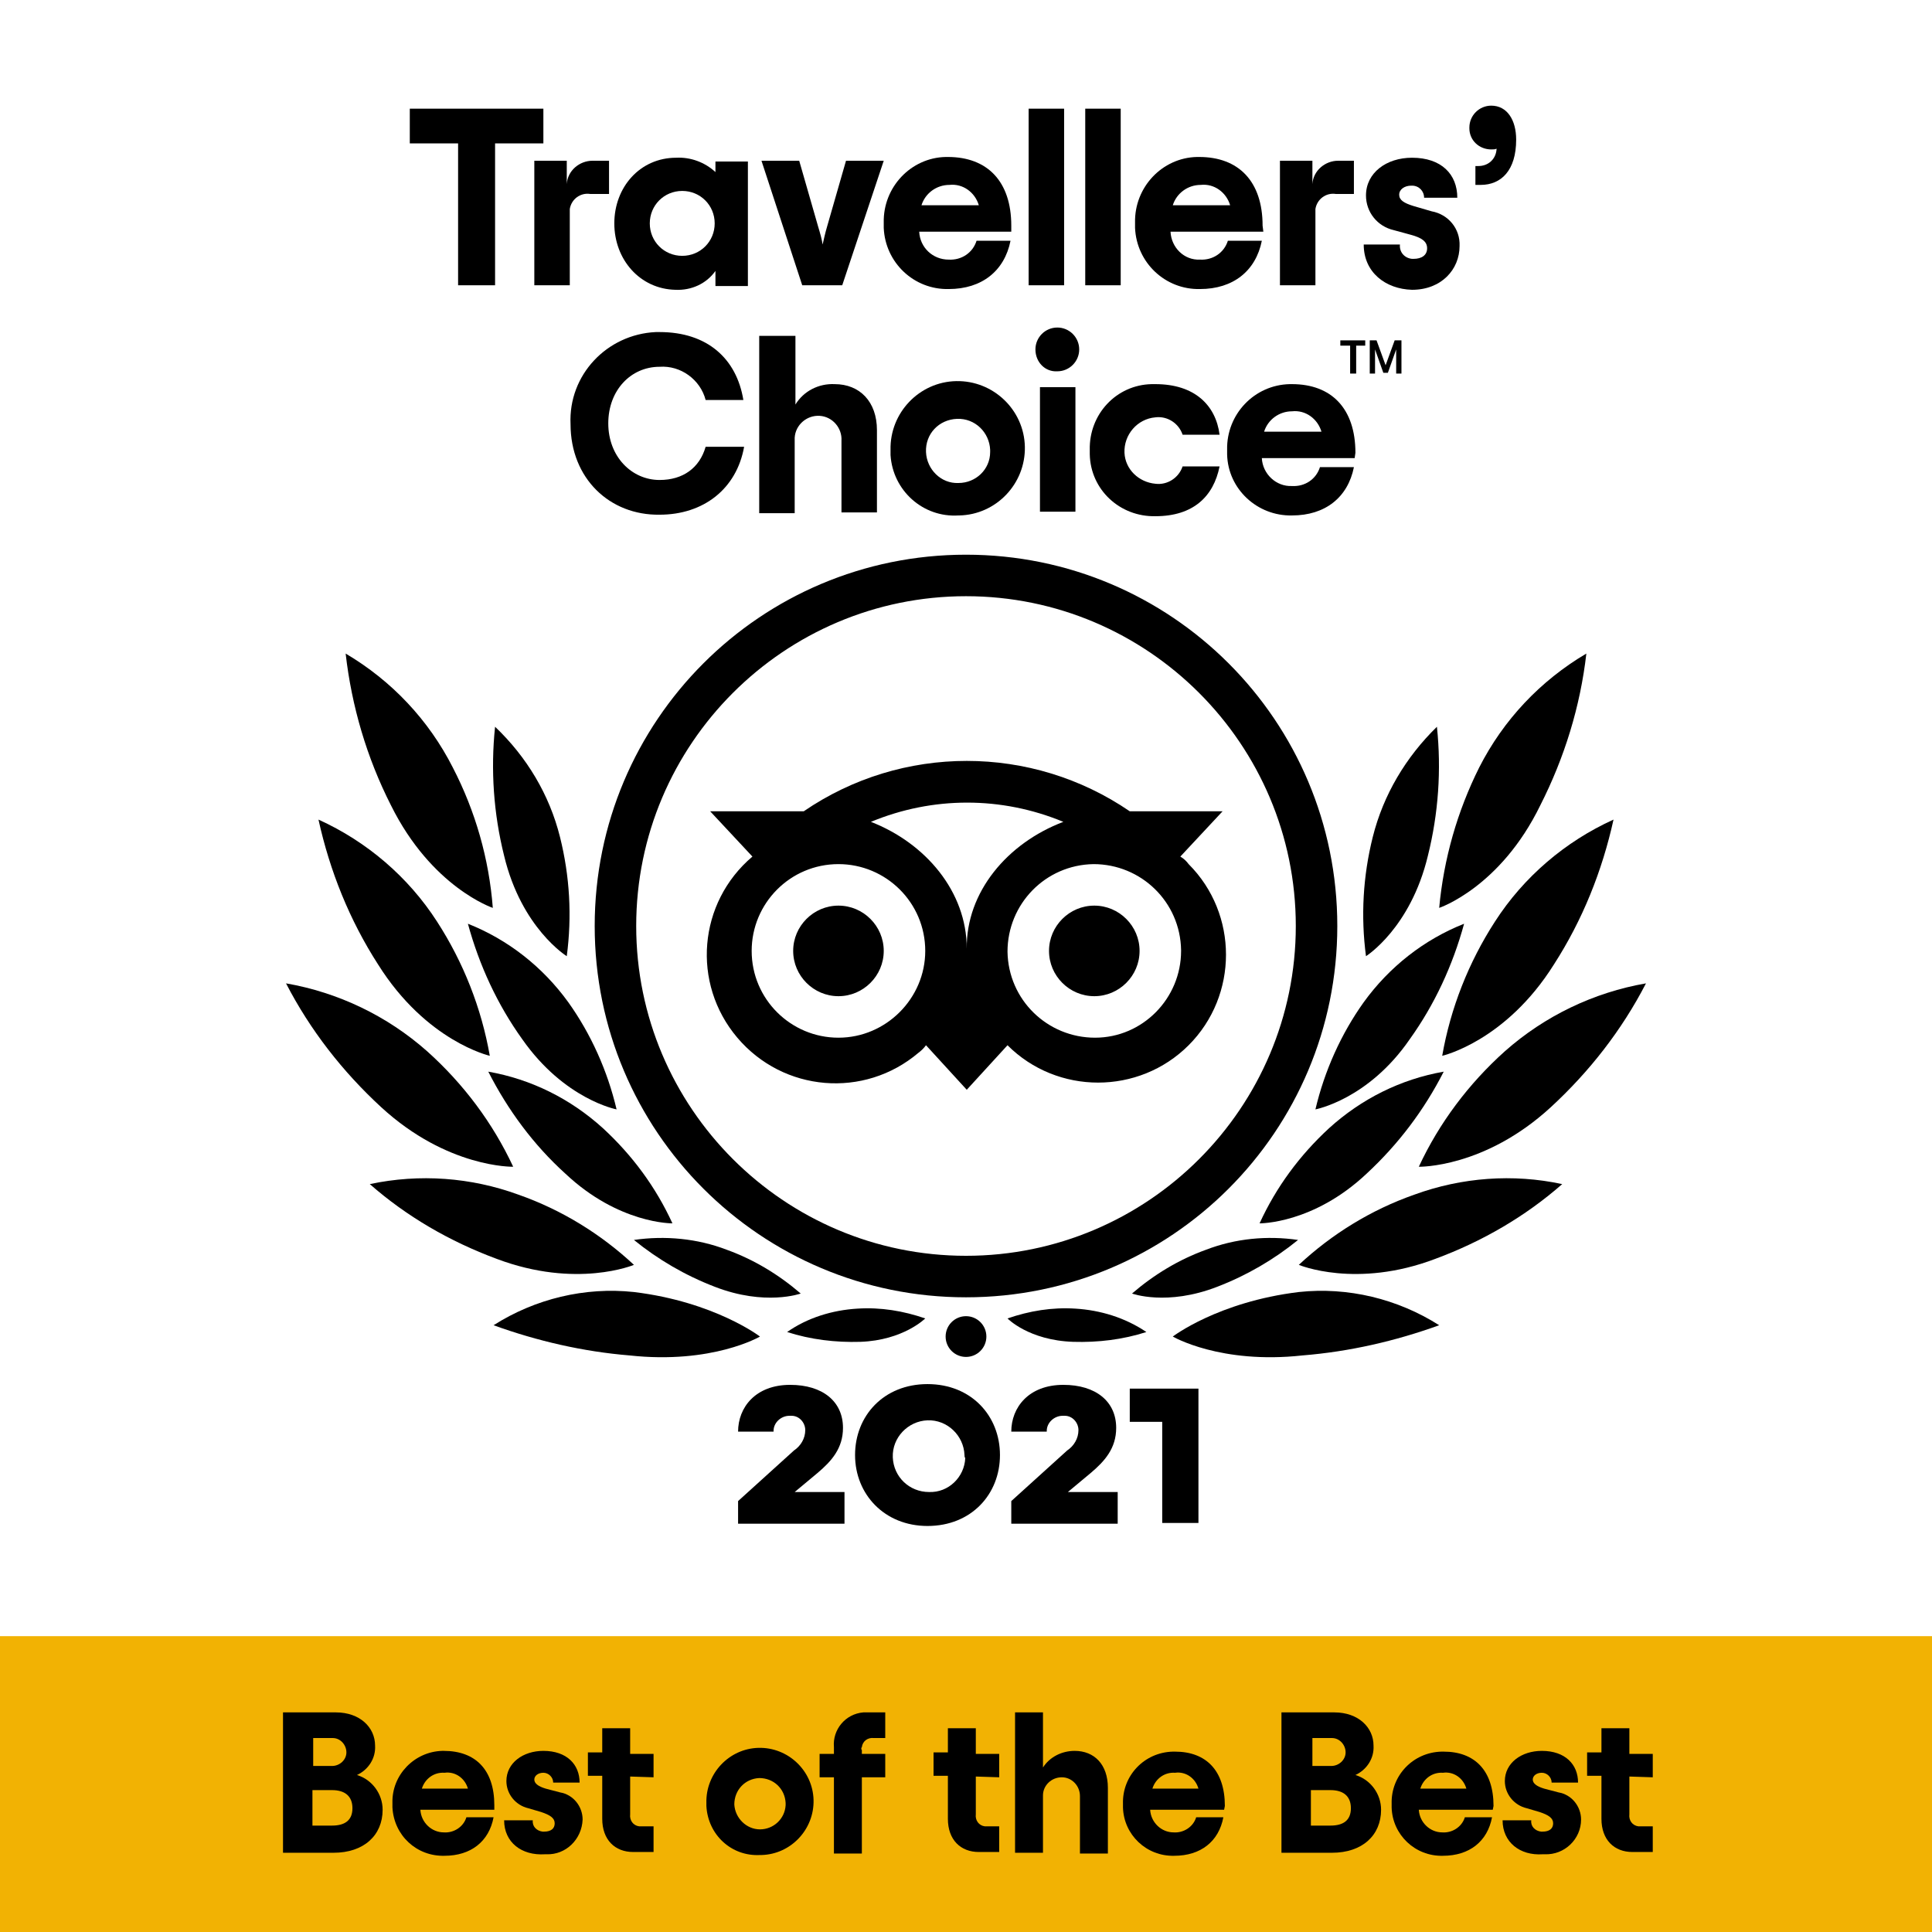 <?xml version="1.0" encoding="utf-8"?>
<!-- Generator: Adobe Illustrator 24.2.0, SVG Export Plug-In . SVG Version: 6.00 Build 0)  -->
<svg version="1.1" id="Layer_1" xmlns="http://www.w3.org/2000/svg" xmlns:xlink="http://www.w3.org/1999/xlink" x="0px" y="0px"
	 viewBox="0 0 256 256" style="enable-background:new 0 0 256 256;" xml:space="preserve">
<style type="text/css">
	.st0{fill:none;}
	.st1{fill:#F2B203;}
</style>
<g id="Layer_2_1_">
	<g id="Layer_1-2">
		<rect class="st0" width="256" height="256"/>
		<rect y="216.8" class="st1" width="256" height="39.2"/>
		<path d="M37.5,226.9h7c3.2,0,5.2,2,5.2,4.4c0.1,1.7-0.9,3.2-2.4,3.9c2,0.6,3.4,2.5,3.4,4.6c0,3.4-2.5,5.7-6.5,5.7h-6.7V226.9z
			 M44,234c1,0,1.9-0.8,1.9-1.8s-0.8-1.9-1.8-1.9c0,0,0,0,0,0h-2.6v3.7H44z M44,241.9c1.7,0,2.7-0.7,2.7-2.3s-1-2.4-2.7-2.4h-2.6
			v4.7L44,241.9z"/>
		<path d="M65.5,239.8h-9.8c0.1,1.7,1.5,3,3.1,3c1.3,0.1,2.6-0.7,3-2h3.6c-0.6,3.2-3,5.1-6.5,5.1c-3.7,0.1-6.7-2.7-6.9-6.4
			c0-0.2,0-0.4,0-0.6c-0.1-3.7,2.9-6.8,6.6-6.9c0.1,0,0.1,0,0.2,0c4.2,0,6.7,2.5,6.7,7.2V239.8z M55.9,237H62
			c-0.4-1.4-1.7-2.3-3.1-2.1C57.5,234.8,56.3,235.7,55.9,237z"/>
		<path d="M66.8,241.2h3.8c-0.1,0.8,0.5,1.4,1.3,1.5c0.1,0,0.1,0,0.2,0c0.9,0,1.4-0.4,1.4-1.1s-0.6-1.1-1.8-1.5l-1.7-0.5
			c-1.7-0.4-2.9-1.9-2.9-3.6c0-2.4,2.2-4,4.9-4c3.1,0,4.8,1.8,4.8,4.2h-3.5c0-0.7-0.6-1.3-1.3-1.3c0,0,0,0,0,0
			c-0.7,0-1.2,0.4-1.2,0.9s0.5,0.9,1.5,1.2l1.9,0.5c1.8,0.3,3,1.9,3,3.6c-0.1,2.6-2.2,4.7-4.8,4.6c-0.1,0-0.1,0-0.2,0
			C69.1,245.9,66.8,244.1,66.8,241.2z"/>
		<path d="M83.5,235.4v5c-0.1,0.8,0.4,1.5,1.2,1.6c0.1,0,0.3,0,0.4,0h1.5v3.4h-2.7c-2.4,0-4.1-1.6-4.1-4.4v-5.7h-1.9v-3.1h1.9V229
			h3.7v3.4h3.1v3.1L83.5,235.4z"/>
		<path d="M93.6,238.9c-0.1-3.9,3-7.2,6.9-7.3c3.9-0.1,7.2,3,7.3,6.9c0.1,3.9-3,7.2-6.9,7.3c-0.1,0-0.1,0-0.2,0
			c-3.8,0.2-6.9-2.7-7.1-6.5C93.6,239.2,93.6,239.1,93.6,238.9z M104.1,238.9c-0.1-1.9-1.6-3.3-3.5-3.3c-1.9,0.1-3.3,1.6-3.3,3.5
			c0.1,1.8,1.6,3.3,3.4,3.3c1.8,0,3.3-1.4,3.4-3.2C104.1,239.1,104.1,239,104.1,238.9z"/>
		<path d="M114.2,231.9v0.5h3.1v3.1h-3.1v10.1h-3.7v-10.1h-1.9v-3.1h1.9v-0.9c-0.2-2.3,1.5-4.4,3.9-4.6c0.2,0,0.3,0,0.5,0h2.4v3.4
			h-1.5c-0.8-0.1-1.5,0.4-1.6,1.2C114.1,231.6,114.1,231.8,114.2,231.9z"/>
		<path d="M129.3,235.4v5c-0.1,0.8,0.4,1.5,1.2,1.6c0.1,0,0.3,0,0.4,0h1.5v3.4h-2.7c-2.4,0-4.1-1.6-4.1-4.4v-5.7h-1.9v-3.1h1.9V229
			h3.7v3.4h3.1v3.1L129.3,235.4z"/>
		<path d="M134.5,226.9h3.7v7.3c0.9-1.4,2.5-2.2,4.2-2.2c2.6,0,4.4,1.8,4.4,4.9v8.7h-3.7v-7.6c0-1.4-1.1-2.5-2.4-2.5
			c-1.4,0-2.5,1.1-2.5,2.4c0,0,0,0,0,0v7.6h-3.7V226.9z"/>
		<path d="M162.2,239.8h-9.8c0.1,1.7,1.5,3,3.1,3c1.3,0.1,2.6-0.7,3-2h3.6c-0.6,3.2-3,5.1-6.5,5.1c-3.7,0.1-6.7-2.8-6.8-6.4
			c0-0.2,0-0.3,0-0.5c-0.1-3.7,2.8-6.8,6.6-6.9c0.1,0,0.2,0,0.3,0c4.1,0,6.6,2.5,6.6,7.2L162.2,239.8z M152.7,237h6.1
			c-0.4-1.4-1.7-2.3-3.1-2.1C154.3,234.8,153.1,235.7,152.7,237L152.7,237z"/>
		<path d="M169.8,226.9h7c3.2,0,5.2,2,5.2,4.4c0.1,1.7-0.9,3.2-2.4,3.9c2,0.6,3.4,2.5,3.4,4.6c0,3.4-2.5,5.7-6.5,5.7h-6.7V226.9z
			 M176.4,234c1,0,1.9-0.8,1.9-1.8s-0.8-1.9-1.8-1.9c0,0,0,0,0,0h-2.6v3.7L176.4,234z M176.3,241.9c1.7,0,2.7-0.7,2.7-2.3
			s-1-2.4-2.7-2.4h-2.6v4.7L176.3,241.9z"/>
		<path d="M197.8,239.8H188c0.1,1.7,1.5,3,3.1,3c1.3,0.1,2.6-0.7,3-2h3.6c-0.6,3.2-3,5.1-6.5,5.1c-3.7,0.1-6.7-2.8-6.8-6.4
			c0-0.2,0-0.3,0-0.5c-0.1-3.7,2.8-6.8,6.6-6.9c0.1,0,0.2,0,0.3,0c4.1,0,6.6,2.5,6.6,7.2L197.8,239.8z M188.2,237h6.1
			c-0.4-1.4-1.7-2.3-3.1-2.1C189.8,234.8,188.6,235.7,188.2,237L188.2,237z"/>
		<path d="M199.1,241.2h3.8c-0.1,0.8,0.5,1.4,1.3,1.5c0.1,0,0.1,0,0.2,0c0.9,0,1.4-0.4,1.4-1.1s-0.6-1.1-1.8-1.5l-1.7-0.5
			c-1.7-0.4-2.9-1.9-2.9-3.6c0-2.4,2.2-4,4.9-4c3.1,0,4.8,1.8,4.8,4.2h-3.5c0-0.7-0.6-1.3-1.3-1.3c0,0,0,0,0,0
			c-0.7,0-1.2,0.4-1.2,0.9s0.5,0.9,1.5,1.2l1.9,0.5c1.8,0.3,3,1.9,3,3.6c0,2.6-2.2,4.7-4.8,4.6c-0.1,0-0.2,0-0.3,0
			C201.4,245.9,199.1,244.1,199.1,241.2z"/>
		<path d="M215.9,235.4v5c-0.1,0.8,0.4,1.5,1.2,1.6c0.1,0,0.3,0,0.4,0h1.5v3.4h-2.7c-2.4,0-4.1-1.6-4.1-4.4v-5.7h-1.9v-3.1h1.9V229
			h3.7v3.4h3.1v3.1L215.9,235.4z"/>
		<path d="M128,73.5c-27.2,0-49.2,22-49.2,49.2s22,49.2,49.2,49.2s49.2-22,49.2-49.2l0,0C177.2,95.5,155.2,73.5,128,73.5z
			 M128,166.4c-24.1,0-43.7-19.6-43.7-43.7S103.9,79,128,79s43.7,19.6,43.7,43.7S152.1,166.4,128,166.4L128,166.4z M117.1,126
			c0,3.3-2.7,6-6,6s-6-2.7-6-6s2.7-6,6-6l0,0C114.4,120,117.1,122.7,117.1,126z M151,126c0,3.3-2.7,6-6,6s-6-2.7-6-6s2.7-6,6-6l0,0
			C148.3,120,151,122.7,151,126z M156.4,113.5l5.6-6h-12.3c-13-8.9-30.2-8.9-43.2,0H94.1l5.6,6c-7.2,6.1-8.1,16.8-2,24
			c6.1,7.2,16.8,8.1,24,2c0.4-0.3,0.7-0.6,1-1l5.4,5.9l5.4-5.9c6.6,6.6,17.4,6.6,24,0c6.6-6.6,6.6-17.4,0-24
			C157.2,114.1,156.9,113.8,156.4,113.5L156.4,113.5z M111.1,137.5c-6.3,0-11.5-5.1-11.5-11.5c0-6.3,5.1-11.5,11.5-11.5
			c6.3,0,11.5,5.1,11.5,11.5c0,0,0,0,0,0C122.6,132.3,117.4,137.5,111.1,137.5C111.1,137.5,111.1,137.5,111.1,137.5L111.1,137.5z
			 M128.1,125.7c0-7.6-5.5-14-12.7-16.8c8.2-3.4,17.3-3.4,25.5,0C133.5,111.7,128,118.2,128.1,125.7L128.1,125.7z M145.1,137.5
			c-6.3,0-11.5-5-11.6-11.4c0-6.3,5-11.5,11.4-11.6c6.3,0,11.5,5,11.6,11.4c0,0,0,0.1,0,0.1C156.5,132.3,151.4,137.5,145.1,137.5
			C145,137.5,145,137.5,145.1,137.5L145.1,137.5z"/>
		<path d="M100.7,177.1c0,0-6-4.6-16.7-5.9c-6.5-0.7-13.1,0.9-18.6,4.4c5.8,2.1,11.9,3.5,18,4C94.4,180.8,100.7,177.1,100.7,177.1z"
			/>
		<path d="M84,167.6c-4.4-4.1-9.6-7.3-15.3-9.3c-6.3-2.3-13.1-2.8-19.7-1.4c4.9,4.3,10.6,7.6,16.8,9.9C76.4,170.8,84,167.6,84,167.6
			z"/>
		<path d="M68,154.6c-2.7-5.8-6.6-11-11.4-15.3c-5.3-4.7-11.8-7.8-18.7-9c3.2,6.2,7.5,11.7,12.6,16.4C59.3,154.8,68,154.6,68,154.6z
			"/>
		<path d="M64.9,139.9c-1.1-6.3-3.5-12.4-7-17.8c-3.8-5.9-9.3-10.6-15.7-13.5c1.5,6.8,4.1,13.3,7.9,19.2
			C56.5,138,64.9,139.9,64.9,139.9z"/>
		<path d="M65.3,120.3c-0.5-6.5-2.3-12.8-5.3-18.6c-3.2-6.3-8.1-11.5-14.2-15.1c0.8,7,2.8,13.8,6,20.1
			C57.2,117.6,65.3,120.3,65.3,120.3z"/>
		<path d="M89.1,162.1c-2.2-4.8-5.3-9-9.2-12.6c-4.3-3.9-9.5-6.5-15.2-7.5c2.6,5.1,6,9.7,10.2,13.5C82,162.2,89.1,162.1,89.1,162.1z
			"/>
		<path d="M106.1,171.4c-2.9-2.5-6.2-4.5-9.8-5.8c-3.9-1.5-8.2-1.9-12.3-1.3c3.2,2.6,6.8,4.7,10.7,6.2
			C101.4,173.1,106.1,171.4,106.1,171.4z"/>
		<path d="M122.6,174.7c-2.9-1-5.9-1.5-9-1.3c-3.3,0.2-6.6,1.2-9.3,3.1c3.1,1,6.4,1.4,9.7,1.3C119.7,177.6,122.6,174.7,122.6,174.7z
			"/>
		<path d="M81.7,147c-1.2-5.1-3.4-10-6.4-14.2c-3.4-4.7-8-8.3-13.3-10.4c1.5,5.5,3.9,10.7,7.2,15.3C74.8,145.7,81.7,147,81.7,147z"
			/>
		<path d="M75.1,126.7c0.7-5.3,0.4-10.6-0.9-15.8c-1.4-5.6-4.4-10.6-8.6-14.6c-0.6,5.7-0.2,11.5,1.2,17.1
			C69.1,123,75.1,126.7,75.1,126.7z"/>
		<path d="M155.4,177.1c0,0,6-4.6,16.7-5.9c6.5-0.7,13.1,0.9,18.6,4.4c-5.8,2.1-11.9,3.5-18.1,4
			C161.7,180.8,155.4,177.1,155.4,177.1z"/>
		<path d="M172.1,167.6c4.4-4.1,9.6-7.3,15.3-9.3c6.3-2.3,13.1-2.8,19.6-1.4c-4.9,4.3-10.6,7.6-16.8,9.9
			C179.7,170.8,172.1,167.6,172.1,167.6z"/>
		<path d="M188,154.6c2.7-5.8,6.6-11,11.4-15.3c5.3-4.7,11.8-7.8,18.7-9c-3.2,6.2-7.5,11.7-12.6,16.4
			C196.7,154.8,188,154.6,188,154.6z"/>
		<path d="M191.1,139.9c1.1-6.3,3.5-12.4,7-17.8c3.8-5.9,9.3-10.6,15.7-13.5c-1.5,6.8-4.1,13.3-7.9,19.2
			C199.5,138,191.1,139.9,191.1,139.9z"/>
		<path d="M190.7,120.3c0.6-6.5,2.4-12.8,5.3-18.6c3.2-6.3,8.1-11.5,14.2-15.1c-0.8,7-2.9,13.8-6.1,20.1
			C198.8,117.6,190.7,120.3,190.7,120.3z"/>
		<path d="M166.9,162.1c2.2-4.8,5.3-9,9.2-12.6c4.3-3.9,9.5-6.5,15.2-7.5c-2.6,5.1-6,9.6-10.2,13.5
			C174,162.2,166.9,162.1,166.9,162.1z"/>
		<path d="M150,171.4c2.9-2.5,6.2-4.5,9.8-5.8c3.9-1.5,8.1-1.9,12.2-1.3c-3.2,2.6-6.8,4.7-10.7,6.2C154.6,173.1,150,171.4,150,171.4
			z"/>
		<path d="M133.5,174.7c2.9-1,5.9-1.5,9-1.3c3.3,0.2,6.6,1.2,9.4,3.1c-3.1,1-6.4,1.4-9.7,1.3C136.3,177.6,133.5,174.7,133.5,174.7z"
			/>
		<path d="M174.3,147c1.2-5.1,3.4-10,6.4-14.2c3.4-4.7,8-8.3,13.3-10.4c-1.5,5.5-3.9,10.7-7.2,15.3C181.3,145.7,174.3,147,174.3,147
			z"/>
		<path d="M181,126.7c-0.7-5.3-0.4-10.6,0.9-15.8c1.4-5.6,4.4-10.6,8.5-14.6c0.6,5.7,0.2,11.5-1.2,17.1
			C186.9,123,181,126.7,181,126.7z"/>
		<circle cx="128" cy="177.1" r="2.7"/>
		<path d="M72,19h-6.4v18.8h-4.9V19h-6.4v-4.6H72V19z"/>
		<path d="M80.7,21.3v4.4h-2.5c-1.3-0.2-2.5,0.7-2.7,2c0,0.2,0,0.5,0,0.7v9.4h-4.7V21.3h4.3v3.1c0.1-1.8,1.7-3.1,3.4-3.1H80.7z"/>
		<path d="M81.4,29.6c0-4.8,3.4-8.7,8.2-8.7c1.9-0.1,3.8,0.6,5.2,1.9v-1.4h4.3v16.5h-4.3v-2c-1.2,1.7-3.2,2.6-5.3,2.5
			C84.8,38.3,81.4,34.4,81.4,29.6z M94.7,29.6c0-2.4-1.9-4.3-4.3-4.3c-2.4,0-4.3,1.9-4.3,4.3c0,0,0,0,0,0c0,2.4,1.9,4.3,4.3,4.3
			C92.8,33.9,94.7,32,94.7,29.6C94.7,29.6,94.7,29.6,94.7,29.6z"/>
		<path d="M100.9,21.3h5l2.5,8.7c0.3,1,0.5,1.7,0.6,2.4c0.2-0.8,0.3-1.4,0.6-2.4l2.5-8.7h5l-5.5,16.5h-5.3L100.9,21.3z"/>
		<path d="M134.1,30.7h-12.3c0.1,2.1,1.8,3.7,3.9,3.7c1.7,0.1,3.2-0.9,3.7-2.5h4.5c-0.8,4-3.8,6.4-8.2,6.4c-4.6,0.1-8.4-3.5-8.6-8.1
			c0-0.2,0-0.4,0-0.7c-0.1-4.7,3.6-8.6,8.2-8.7c0.1,0,0.2,0,0.3,0c5.2,0,8.4,3.2,8.4,9.1V30.7z M122.1,27.2h7.6
			c-0.5-1.7-2.1-2.9-3.9-2.7C124.1,24.5,122.6,25.6,122.1,27.2L122.1,27.2z"/>
		<path d="M136.3,14.4h4.7v23.4h-4.7V14.4z"/>
		<path d="M143.8,14.4h4.7v23.4h-4.7V14.4z"/>
		<path d="M167.4,30.7h-12.3c0.1,2.1,1.8,3.8,3.9,3.7c1.7,0.1,3.2-0.9,3.7-2.5h4.5c-0.8,4-3.8,6.4-8.2,6.4c-4.6,0.1-8.4-3.5-8.6-8.1
			c0-0.2,0-0.4,0-0.7c-0.1-4.7,3.6-8.6,8.2-8.7c0.1,0,0.2,0,0.3,0c5.2,0,8.4,3.2,8.4,9.1L167.4,30.7z M155.4,27.2h7.6
			c-0.5-1.7-2.1-2.9-3.9-2.7C157.4,24.5,155.9,25.6,155.4,27.2L155.4,27.2z"/>
		<path d="M179.4,21.3v4.4H177c-1.3-0.2-2.5,0.7-2.7,2c0,0.2,0,0.5,0,0.7v9.4h-4.7V21.3h4.3v3.1c0.1-1.8,1.7-3.1,3.4-3.1H179.4z"/>
		<path d="M180.7,32.4h4.8c-0.1,1,0.6,1.8,1.6,1.9c0.1,0,0.2,0,0.2,0c1.1,0,1.8-0.5,1.8-1.4s-0.7-1.4-2.2-1.8l-2.2-0.6
			c-2.2-0.5-3.7-2.4-3.7-4.6c0-3,2.7-5,6.1-5c3.9,0,6,2.2,6,5.3h-4.4c0-0.9-0.7-1.6-1.6-1.6c0,0,0,0-0.1,0c-0.9,0-1.6,0.5-1.6,1.2
			s0.6,1.1,1.9,1.5l2.4,0.7c2.2,0.4,3.8,2.3,3.7,4.6c0,3.1-2.4,5.8-6.3,5.8C183.6,38.3,180.7,36.1,180.7,32.4z"/>
		<path d="M195.5,22h0.4c1.3,0,2.3-0.9,2.4-2.2c0,0,0-0.1,0-0.1c-0.2,0.1-0.4,0.1-0.7,0.1c-1.6,0-2.9-1.2-2.9-2.8c0,0,0-0.1,0-0.1
			c0-1.6,1.3-2.9,2.9-2.9c2.1,0,3.3,1.9,3.3,4.5c0,4.1-2,6-4.7,6h-0.7V22z"/>
		<path d="M75.6,56.2c-0.3-6.5,4.8-11.9,11.3-12.2c0.2,0,0.4,0,0.5,0c6.3,0,10.2,3.5,11.1,9h-5c-0.7-2.7-3.3-4.6-6.1-4.4
			c-3.8,0-6.8,3.1-6.8,7.5s3.1,7.5,6.8,7.5c3.1,0,5.3-1.6,6.1-4.4h5.1c-1,5.6-5.4,9-11.2,9C80.8,68.3,75.6,63.4,75.6,56.2z"/>
		<path d="M100.7,44.5h4.7v9.1c1.1-1.8,3.1-2.8,5.2-2.7c3.3,0,5.6,2.3,5.6,6.1v10.9h-4.7v-9.5c0.1-1.7-1.2-3.2-2.9-3.3
			c-1.7-0.1-3.2,1.2-3.3,2.9c0,0.1,0,0.2,0,0.4v9.6h-4.7V44.5z"/>
		<path d="M118,59.6c-0.1-4.9,3.8-9,8.7-9.1c4.9-0.1,9,3.8,9.1,8.7c0.1,4.9-3.8,9-8.7,9.1c0,0-0.1,0-0.1,0c-4.7,0.3-8.7-3.3-9-8
			C118,60.1,118,59.9,118,59.6z M131.2,59.6c-0.1-2.3-2-4.2-4.4-4.1s-4.2,2-4.1,4.4c0.1,2.3,2,4.2,4.3,4.1c2.3,0,4.2-1.8,4.2-4.1
			C131.2,59.8,131.2,59.7,131.2,59.6L131.2,59.6z"/>
		<path d="M137.2,46.3c0-1.6,1.3-2.9,2.9-2.9s2.9,1.3,2.9,2.9c0,1.6-1.3,2.9-2.9,2.9C138.5,49.3,137.2,48,137.2,46.3
			C137.2,46.4,137.2,46.3,137.2,46.3z M137.8,51.3h4.7v16.5h-4.7V51.3z"/>
		<path d="M144.4,59.6c-0.1-4.7,3.5-8.6,8.2-8.7c0.2,0,0.3,0,0.5,0c5.2,0,8,2.8,8.5,6.7h-4.9c-0.5-1.5-2-2.5-3.6-2.3
			c-2.4,0.2-4.2,2.3-4.1,4.7c0.1,2.2,1.9,3.9,4.1,4.1c1.6,0.2,3.1-0.8,3.6-2.3h4.9c-0.8,4-3.5,6.6-8.5,6.6c-4.7,0.1-8.6-3.5-8.7-8.2
			C144.4,60,144.4,59.8,144.4,59.6z"/>
		<path d="M179.5,60.7h-12.3c0.1,2.1,1.9,3.8,4,3.7c1.7,0.1,3.2-0.9,3.7-2.5h4.5c-0.8,4-3.8,6.4-8.2,6.4c-4.6,0.1-8.5-3.5-8.6-8.1
			c0-0.2,0-0.4,0-0.6c-0.1-4.7,3.6-8.6,8.3-8.7c0.1,0,0.2,0,0.3,0c5.2,0,8.4,3.2,8.4,9.1L179.5,60.7z M167.5,57.2h7.6
			c-0.5-1.7-2.1-2.9-3.9-2.7C169.5,54.5,168,55.6,167.5,57.2L167.5,57.2z"/>
		<polygon points="177.6,45.1 180.9,45.1 180.9,45.8 179.7,45.8 179.7,49.5 178.9,49.5 178.9,45.8 177.6,45.8 		"/>
		<path d="M183.6,48.4l-1.2-3.3h-0.9v4.4h0.7V47c0-0.2,0-0.4,0-0.7l1.1,3.1h0.6l1.1-3.1c0,0.2,0,0.4,0,0.7v2.5h0.7v-4.4h-0.9
			L183.6,48.4z"/>
	</g>
</g>
<g>
	<path d="M97.8,198.9l7.4-6.7c0.9-0.6,1.5-1.6,1.5-2.7c0-1-0.8-1.9-1.8-1.9c-0.1,0-0.2,0-0.3,0c-1.1,0-2.1,0.9-2.1,2v0.1h-4.7
		c0-3.2,2.3-6.2,6.9-6.2c4.3,0,7,2.2,7,5.7c0,2.7-1.5,4.4-3.4,6l-3,2.5h6.6v4.2H97.8V198.9z"/>
	<path d="M113.3,192.8c0-5.2,3.8-9.4,9.6-9.4s9.6,4.2,9.6,9.4s-3.8,9.4-9.6,9.4C117.2,202.2,113.3,198,113.3,192.8z M127.8,192.8
		c-0.1-2.6-2.3-4.7-4.9-4.6c-2.6,0.1-4.7,2.3-4.6,4.9s2.2,4.6,4.8,4.6c2.6,0.1,4.7-2,4.8-4.5C127.8,193.1,127.8,192.9,127.8,192.8z"
		/>
	<path d="M134,198.9l7.4-6.7c0.9-0.6,1.5-1.6,1.5-2.7c0-1-0.8-1.9-1.8-1.9c-0.1,0-0.2,0-0.3,0c-1.1,0-2.1,0.9-2.1,2v0.1H134
		c0-3.2,2.3-6.2,6.9-6.2c4.3,0,7,2.2,7,5.7c0,2.7-1.5,4.4-3.4,6l-3,2.5h6.6v4.2H134V198.9z"/>
	<path d="M154,188.4h-4.3V184h9.1v17.8H154V188.4z"/>
</g>
</svg>
